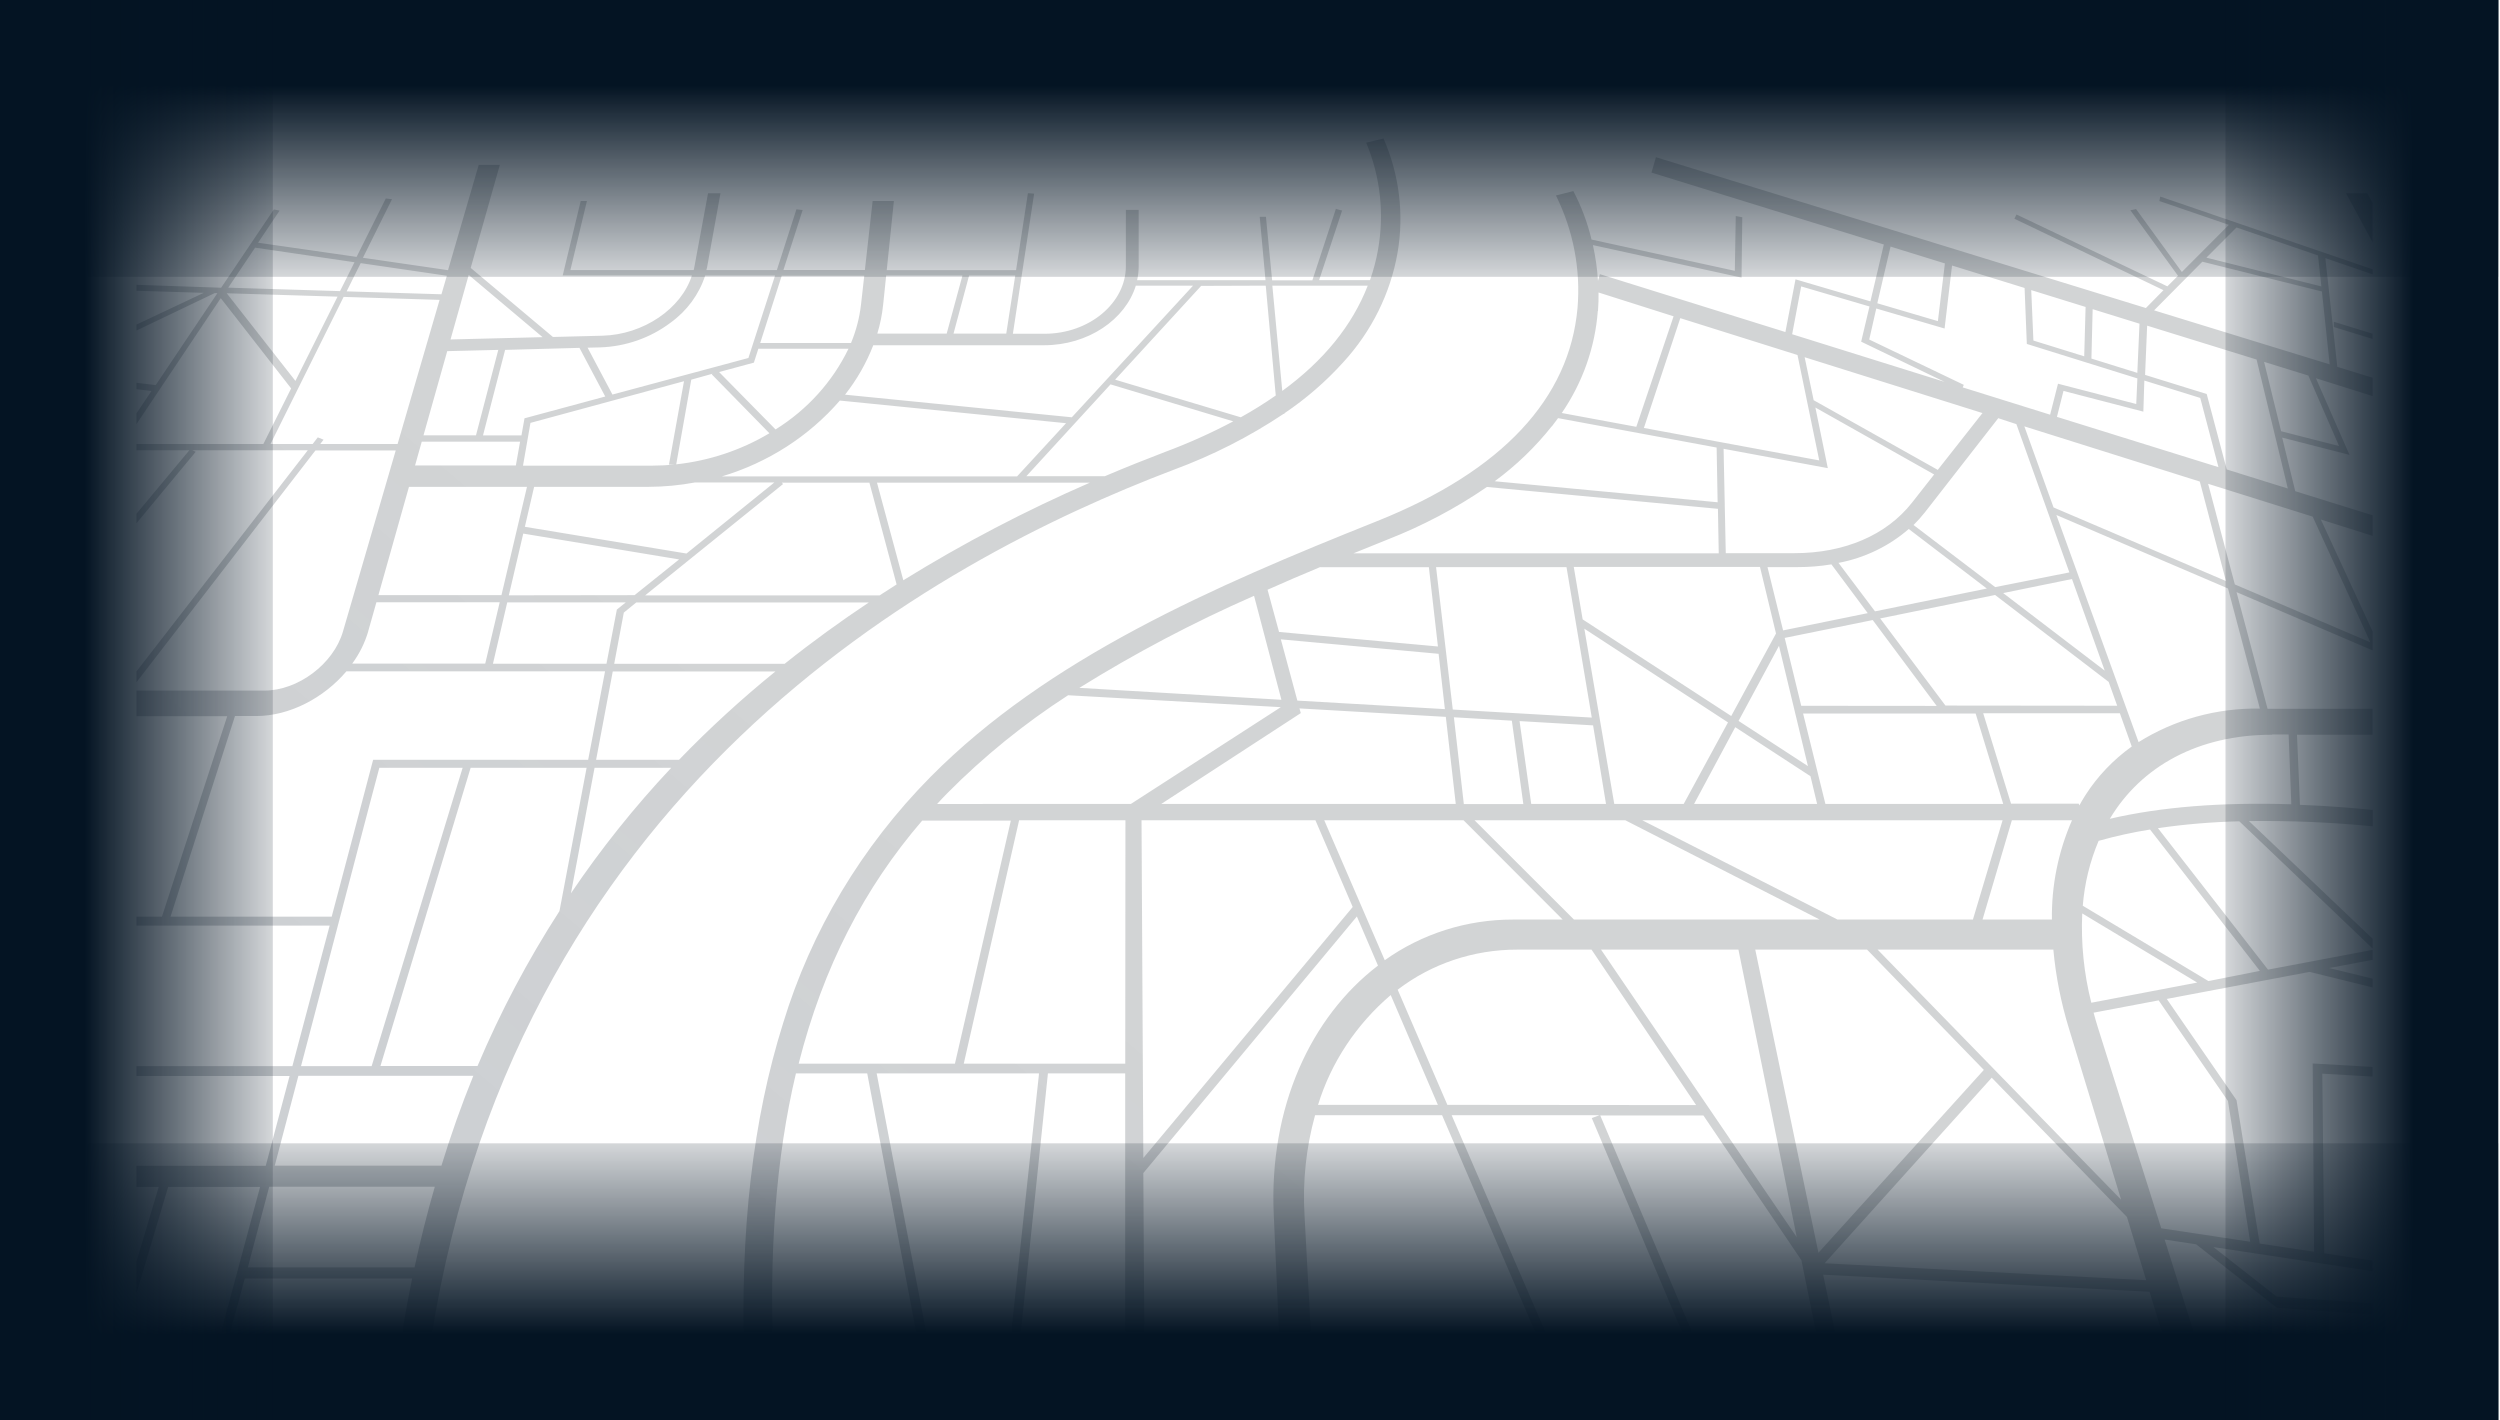 <svg width="1440" height="818" viewBox="0 0 1440 818" fill="none" xmlns="http://www.w3.org/2000/svg">
<path opacity="0.5" d="M1363.54 111.334H1351.34L1366.59 139.527V116.856L1363.54 111.334ZM1344.29 188.366L1366.59 195.226V192.208L1344.33 185.349L1344.29 188.366ZM1243.8 115.792L1283.83 129.512L1256.75 156.675L1230.38 120.423L1227.09 121.108L1254.53 158.836L1248.41 164.941L1161.51 123.543L1160.29 125.979L1246.16 167.137L1236.03 177.425L953.824 90.549L951.248 99.398L1085.09 140.829L1077.36 173.585L1034.21 160.894L1028.39 191.247L921.518 157.91L920.444 161.752C920.01 154.83 919.029 147.951 917.51 141.173L1003.13 159.9L1003.55 125.122L999.795 124.435L999.258 155.99L916.723 137.983C914.412 128.307 910.893 118.933 906.241 110.064L896.223 112.602C906.25 132.82 910.532 155.216 908.637 177.528C903.986 229.216 865.705 271.196 793.185 300.178C698.196 338.111 603.566 379.268 535.983 447.487C496.293 487.654 467.175 536.322 451.048 589.446C433.804 644.322 426.004 708.357 428.759 786.557H445.646C442.677 721.87 447.006 666.514 458.454 618.291H499.527L531.332 786.557H537.164L504.965 618.291H598.486L580.419 786.557H586L603.602 618.291H648.109V786.557H659.236L658.556 675.671L781.557 527.882L793.722 556.177C755.154 585.673 730.825 637.566 733.688 699.816L737.552 786.557H756.084L751.397 699.816C750.258 680.479 752.311 661.091 757.479 642.367H830.643L892.502 786.419H898.441L836.153 642.367H921.303L916.867 644.013L976.972 786.557H982.803L921.732 642.505H981.157L1037.61 725.883L1049.96 786.693H1061.08L1050.14 734.218L1238.14 744.061L1251.1 786.557H1269.63L1246.84 713.982L1264.98 716.725L1311.48 753.253L1366.59 757.163V750.784L1311.41 746.873L1274.89 718.303L1366.59 732.228V726.123L1338.75 721.904L1337.64 618.428L1366.59 620.109V614.552L1332.1 612.563L1332.91 721.012L1301.58 716.279L1288.23 633.69L1248.06 575.384L1330.34 559.813L1366.66 568.764V563.722L1341.62 557.583L1366.66 552.85V547.123L1306.37 558.509L1242.97 477.017C1258.5 474.763 1274.15 473.446 1289.84 473.074L1366.66 546.367V540.743L1295.39 472.936C1319.2 472.63 1343.01 473.638 1366.69 475.954V466.523C1361.11 465.973 1355.64 465.459 1350.27 465.047C1341.54 464.396 1333.06 463.882 1324.76 463.573L1323.08 423.204H1366.59V408.251H1306.12L1288.23 341.061L1366.66 374.638V363.8L1336.82 299.252L1366.66 308.65V296.817L1322.07 282.926L1314.53 252.058L1353.31 262.004L1333.96 217.863L1366.66 228.152V217.588L1346.3 211.312L1339.4 148.684L1366.66 158.013V155.132L1244.27 113.22L1243.8 115.792ZM1235.14 219.201L1267.34 229.216L1277.82 269.069L1184.8 240.122L1188.56 225.168L1234.57 237.104L1235.14 219.201ZM1114.07 273.288L1101.22 289.648C1086.59 308.203 1062.48 318.63 1033.57 318.63H994.038L992.786 258.506L1052.82 269.652L1045.66 234.738L1114.07 273.288ZM1044.67 230.518L1039.47 205.755L1141.91 237.927L1116.15 270.647L1044.67 230.518ZM912.573 362.12L995.33 416.104L969.816 463.059H929.818L912.573 362.12ZM925.059 463.059H881.983L875.258 415.35L917.617 417.819L925.059 463.059ZM999.506 418.848L1042.84 447.11L1046.66 463.059H975.791L999.506 418.848ZM1041.37 441.279L1001.41 415.247L1024.7 371.997L1041.37 441.279ZM1018.08 326.656H1035.43C1041.95 326.663 1048.46 326.136 1054.9 325.078L1075.82 353.168L1027.06 363.114L1018.08 326.656ZM1038.58 410.995H1137.97L1153.85 463.059H1051.43L1038.58 410.995ZM1037.51 406.536L1027.99 367.435L1078.69 357.147L1115.53 406.604L1037.51 406.536ZM1058.98 324.221C1074.06 321.355 1088.04 314.609 1099.44 304.705L1144.41 339.002L1080.01 352.139L1058.98 324.221ZM1013.75 326.553L1022.98 364.898L997.189 412.435L911.607 356.769L906.491 326.553H1013.75ZM916.867 413.326L836.797 408.696L827.173 326.656H902.305L916.867 413.326ZM832.254 408.456L747.283 403.552L737.767 368.259L828.64 376.593L832.254 408.456ZM748.499 408.045L832.791 412.915L838.515 463.059H668.895L749.251 410.754L748.499 408.045ZM837.441 413.155L870.821 415.11L877.44 463.127H843.166L837.441 413.155ZM936.222 472.49L1048.14 529.665H906.599L849.355 472.49H936.222ZM945.989 472.49H1153.49L1136.4 529.665H1058.4L945.989 472.49ZM1158.83 472.49H1193.46C1185.56 490.588 1181.62 510.049 1181.9 529.665H1141.94L1158.83 472.49ZM1182.73 546.985C1184.14 562.297 1187.12 577.438 1191.64 592.19L1221.76 691.036L1081.51 546.985H1182.73ZM1197.36 462.921H1158.36L1142.33 410.857H1221.05L1227.88 429.995C1217.25 437.614 1208.22 447.085 1201.26 457.913C1200 459.903 1198.79 461.892 1197.69 463.95L1197.36 462.921ZM1120.58 406.399L1082.98 356.221L1149.17 342.707L1214.6 392.782L1219.5 406.502L1120.58 406.399ZM1153.82 341.61L1193.46 333.515L1212.31 386.266L1153.82 341.61ZM1149.23 338.179L1102.2 302.408C1104.53 300.109 1106.72 297.669 1108.74 295.102L1150.99 240.877L1161.44 244.306L1191.96 329.709L1149.23 338.179ZM1166.02 245.576L1267.09 277.37L1282.15 334.681L1182.84 292.29L1166.02 245.576ZM1205.37 178.078L1232.35 186.445L1231.1 214.775L1204.66 206.544L1205.37 178.078ZM1201.3 176.808L1200.51 205.241L1171.24 196.152L1169.99 167.102L1201.3 176.808ZM1088.95 142.03L1120.26 151.736L1116.22 184.971L1081.33 174.681L1088.95 142.03ZM1080.73 177.7L1120.08 189.224L1124.37 152.937L1166.16 165.867L1167.45 198.107L1231.13 217.966L1230.48 232.714L1185.41 221.019L1180.87 238.853L1130.53 223.144L1131.14 221.67L1076.68 195.57L1080.73 177.7ZM1037.48 164.975L1076.83 176.533L1072.03 196.804L1120.08 219.955L1032.28 192.517L1037.48 164.975ZM1035.36 204.487L1047.88 265.194L946.883 246.502L967.848 183.256L1035.36 204.487ZM920.444 179.14C920.73 175.471 920.802 171.938 920.766 168.474L963.985 182.193L942.518 245.849L899.586 237.893C911.605 220.321 918.747 200.098 920.336 179.14H920.444ZM893.861 245.61C895.113 244.032 896.223 242.454 897.439 240.842L988.778 257.785L989.351 289.305L860.946 277.198C873.306 268.121 884.339 257.497 893.754 245.61H893.861ZM799.231 310.775C819.481 302.859 838.693 292.695 856.475 280.491L989.53 293.078L989.994 318.733H779.554L799.231 310.775ZM760.484 326.69H823.023L828.247 372.375L736.728 364.006L730.11 339.689C740.104 335.231 750.192 330.886 760.377 326.656L760.484 326.69ZM722.346 343.256L738.089 403.071L621.705 396.212C653.823 376.22 687.424 358.509 722.239 343.222L722.346 343.256ZM460.028 612.666C474.125 557 497.917 511.316 531.189 472.662H582.243L550.043 612.666H460.028ZM648.144 612.666H555.124L587.002 472.49H648.252L648.144 612.666ZM539.775 463.093C541.672 461.035 543.604 458.942 545.607 456.919C566.605 435.73 589.951 416.801 615.229 400.465L737.767 407.325L651.4 463.059L539.775 463.093ZM658.556 666.993L657.518 472.49H757.694L779.161 522.428L658.556 666.993ZM762.775 472.49H843.023L900.087 529.665H871.465C844.86 529.635 818.956 537.852 797.621 553.09L762.775 472.49ZM759.196 636.4C766.71 611.982 781.211 590.072 801.056 573.154L828.211 636.4H759.196ZM833.685 636.4L805.063 570.067C824.569 555.107 848.811 546.965 873.791 546.985H916.723L976.972 636.537L833.685 636.4ZM922.197 546.985H1001.34L1034.93 712.644L922.197 546.985ZM1047.42 721.596L1011.03 546.985H1075.43L1142.69 616.267L1047.42 721.596ZM1050.99 727.632L1147.24 620.76L1225.12 700.983L1236.21 737.407L1050.99 727.632ZM1283.3 634.17L1296.1 715.25L1244.87 707.499L1208.49 592.19C1207.55 589.205 1206.7 586.257 1205.91 583.307L1243.37 576.207L1283.3 634.17ZM1204.59 577.579C1200.34 560.749 1198.58 543.431 1199.37 526.133L1265.59 565.952L1204.59 577.579ZM1301.69 559.229L1272.06 565.095L1199.68 521.707C1200.7 508.87 1203.77 496.259 1208.8 484.323C1218.6 481.576 1228.54 479.388 1238.61 477.773H1238.4L1301.69 559.229ZM1308.84 423.067H1318.25L1319.79 463.264C1279.75 461.995 1244.65 464.773 1215.25 471.633C1233.39 441.347 1266.19 423.204 1308.73 423.204L1308.84 423.067ZM1301.69 408.148C1276.91 407.722 1252.56 414.45 1231.82 427.458L1184.48 296.645L1283.33 338.968L1301.69 408.148ZM1332.1 297.571L1365.33 369.974L1287.27 336.636L1271.88 278.673L1332.1 297.571ZM1317.79 281.383L1282.61 270.408L1271.06 226.952L1235.57 215.942L1236.75 187.577L1299.79 207.093L1317.79 281.383ZM1347.3 256.928L1313.92 248.388L1304.11 208.43L1329.62 216.32L1347.3 256.928ZM1341.89 209.872L1240.76 178.763L1268.55 150.742L1337.43 167.891L1341.89 209.872ZM1335.17 147.141L1337.1 164.975L1270.88 148.409L1288.23 131.02L1335.17 147.141ZM739.269 238.442H739.805V238.064C752.289 229.645 763.655 219.798 773.65 208.739C790.04 190.895 800.896 169.012 804.991 145.563C808.809 123.342 806.005 100.541 796.906 79.779L791.897 80.98L786.924 82.18C795.1 101.761 797.453 123.131 793.722 143.916C792.674 149.844 791.13 155.683 789.106 161.374H759.805L773.043 121.28L769.464 120.32L755.906 161.477H732.757L729.18 124.881H725.602L728.93 161.409H654.978C655.582 158.761 655.881 156.058 655.872 153.349V120.868H648.502V153.349C648.502 174.511 627.465 192.242 601.671 192.242H583.424L595.66 111.54L592.082 111.265L585.249 155.612H510.761L514.875 115.792H502.639L498.167 155.509H451.263L462.319 120.971L458.741 120.56L447.471 155.543H406.935C406.935 155.167 406.935 154.823 407.186 154.48L414.986 111.334H407.83L399.816 154.48C399.816 154.823 399.601 155.167 399.53 155.543H328.548L338.065 115.792H334.487L324.112 158.665H398.528C392.553 177.666 370.765 192.791 346.866 193.374L318.495 194.094L271.126 154.309L287.906 94.973H275.741L258.067 155.612L209.053 148.478L225.796 114.729L222.219 114.317L205.403 147.964L148.661 139.801L161.04 121.314L157.748 120.629L127.374 165.73L78.609 164.049V167.479L117.356 168.68L78.609 186.96V190.39L123.616 168.851H125.226L89.7 221.807L78.609 220.504V224.173L87.267 225.202L78.609 238.099V244.272L127.159 171.733L167.695 223.728L151.702 255.728H78.609V259.364H109.055L78.609 295.925V301.378L112.741 260.221L110.701 259.364H177.282L78.609 386.745V392.953L181.683 259.467H227.943L197.533 363.8C192.13 382.355 171.737 397.789 152.238 397.789H78.609V412.538H130.88L93.278 527.985H78.609V533.163H189.876C182.935 559.367 175.565 587.045 168.41 614.106H78.609V619.765H166.8C162.078 637.566 157.462 654.99 153.062 671.52H78.609V683.662H91.418L78.609 726.706V744.953L96.856 683.662H149.806C135.209 738.298 123.831 780.485 121.828 786.557C122.114 785.973 122.549 785.469 123.093 785.09C123.638 784.712 124.274 784.473 124.941 784.395L124.368 786.557H127.266C128.124 783.949 129.449 779.079 132.096 769.407C134.35 761.141 137.319 750.028 140.969 736.446H237.388C234.025 752.75 231.175 769.464 228.837 786.59H246.046C291.053 456.027 538.309 322.883 676.158 270.544C698.464 262.312 719.653 251.534 739.269 238.442ZM787.818 164.529C779.017 187.166 762.775 207.539 738.589 225.168L732.865 164.529H787.818ZM729.073 164.529L734.833 227.809C728.348 232.323 721.625 236.513 714.69 240.362L642.313 218.686L691.865 164.666L729.073 164.529ZM584.783 158.699L579.596 192.173H549.221L558.201 158.699H584.783ZM508.685 175.573L510.438 158.699H554.373L545.286 192.173H505.323C506.979 186.752 508.104 181.195 508.685 175.573ZM502.997 198.862H601.313C626.822 198.862 648.216 184.011 654.227 164.563H687.178L617.376 240.362L486.754 227.329C493.588 218.65 499.06 209.06 502.997 198.862ZM293.093 342.913L301.393 307.346L391.158 322.231L365.506 342.81L293.093 342.913ZM360.426 346.995L355.309 351.11L349.334 382.321H283.934L292.163 346.995H360.426ZM302.324 303.436L307.654 280.423H373.52C382.54 280.393 391.536 279.543 400.389 277.884H446.04L395.415 318.836L302.324 303.436ZM443.178 249.554C426.899 259.27 408.566 265.386 389.512 267.458L398.17 218.686L410.478 215.256L409.977 215.634L443.178 249.554ZM414.198 214.296L434.234 208.877L436.809 200.886H488.722C479.563 219.857 465.004 235.967 446.719 247.359L414.198 214.296ZM385.326 267.561H388.689C384.423 267.986 380.135 268.203 375.845 268.212H301.25L305.544 243.586L393.984 219.577L385.326 267.561ZM415.772 274.42C442.36 266.459 465.971 251.282 483.749 230.724L614.049 243.758L585.821 274.42H415.772ZM450.262 158.836H497.81L495.913 175.71C495.023 183.205 493.099 190.552 490.189 197.558H437.883L450.262 158.836ZM345.65 200.097C360.375 199.613 374.558 194.653 386.149 185.931C395.665 179.115 402.68 169.58 406.185 158.699H446.433L431.085 206.202L352.769 227.261L338.458 200.268L345.65 200.097ZM333.772 200.371L348.619 228.393L302.109 240.945L300.356 250.789H278.21L290.946 201.537L333.772 200.371ZM299.569 254.39L297.135 268.109H239.07L242.934 254.39H299.569ZM269.981 158.356L312.52 194.197L259.499 195.535L269.981 158.356ZM287.011 201.537L274.167 250.754H243.935L257.602 202.257L287.011 201.537ZM207.765 151.565L257.387 158.836L254.275 169.503L199.679 167.822L207.765 151.565ZM146.944 142.647L204.187 151.05L195.851 167.685L131.452 165.695L146.944 142.647ZM130.594 168.92L194.42 170.875L170.163 219.406L130.594 168.92ZM184.473 255.728L186.37 253.258L183.042 251.921L180.109 255.728H155.817L197.926 171.011L253.202 172.727L229.016 255.728H184.473ZM235.564 280.423H303.54L288.836 342.81H217.961L235.564 280.423ZM212.094 363.561L216.817 346.892H287.834L279.497 382.218H202.899C207.029 376.585 210.138 370.323 212.094 363.697V363.561ZM98.215 527.985L135.352 412.435H147.587C166.871 412.435 186.656 401.906 199.536 386.677H348.512L338.78 437.643H214.92L214.312 439.942C208.05 463.641 200.001 494.475 191.057 527.985H98.215ZM177.998 596.579C197.211 523.354 214.92 455.341 218.497 442.239H266.475L214.061 614.106H173.383L177.998 596.579ZM238.819 730.033H142.794L144.546 723.174C147.695 711.375 151.201 698.136 155.065 683.559H250.447C246.082 698.673 242.194 714.153 238.784 729.998L238.819 730.033ZM254.275 671.418H158.249C162.471 655.538 167.014 638.218 171.88 619.662H272.629C265.807 636.445 259.689 653.697 254.275 671.418ZM275.204 614.003H219.142L271.09 442.239H337.886L322.251 524.794C303.898 553.229 288.099 583.107 275.025 614.106L275.204 614.003ZM328.87 514.539L342.466 442.239H386.65C365.414 464.827 346.092 489.004 328.87 514.539ZM391.122 437.643H343.36L352.948 386.745H446.648C427.074 402.61 408.53 419.608 391.122 437.643ZM451.943 382.355H353.771L359.316 352.859L366.471 347.029H500.421C484.178 357.867 467.936 369.597 451.943 382.355ZM506.646 342.947H371.588L451.048 278.81L450.298 278.021H500.779L516.449 336.636C513.157 338.729 509.902 340.82 506.646 342.947ZM520.314 334.236L505.144 278.021H627.752C590.546 294.203 554.637 312.992 520.314 334.236ZM636.41 274.282H591.188L639.665 221.395L710.361 242.695C697.752 249.383 684.688 255.249 671.257 260.255C660.345 264.439 648.646 269.069 636.41 274.282Z" fill="url(#paint0_linear_712_810)" fill-opacity="0.4"/>
<path d="M1439.05 -0.001H7.008V159.448H1439.05V-0.001Z" fill="url(#paint1_linear_712_810)"/>
<path d="M7.01 817.999H1439.05V658.551H7.01V817.999Z" fill="url(#paint2_linear_712_810)"/>
<path d="M1439.02 817.999V-0.001H1281.89V817.999H1439.02Z" fill="url(#paint3_linear_712_810)"/>
<path d="M0 0V818H157.127V0H0Z" fill="url(#paint4_linear_712_810)"/>
<defs>
<linearGradient id="paint0_linear_712_810" x1="968.314" y1="191.797" x2="455.366" y2="802.443" gradientUnits="userSpaceOnUse">
<stop offset="0.61" stop-color="#010910" stop-opacity="0.88"/>
<stop offset="1" stop-color="#041423"/>
<stop offset="1" stop-color="#041423"/>
</linearGradient>
<linearGradient id="paint1_linear_712_810" x1="723.03" y1="49.532" x2="723.03" y2="159.448" gradientUnits="userSpaceOnUse">
<stop stop-color="#041423"/>
<stop offset="1" stop-color="#041423" stop-opacity="0.17"/>
</linearGradient>
<linearGradient id="paint2_linear_712_810" x1="723.032" y1="768.467" x2="723.032" y2="658.551" gradientUnits="userSpaceOnUse">
<stop stop-color="#041423"/>
<stop offset="1" stop-color="#041423" stop-opacity="0.17"/>
</linearGradient>
<linearGradient id="paint3_linear_712_810" x1="1390.2" y1="408.999" x2="1281.89" y2="408.999" gradientUnits="userSpaceOnUse">
<stop stop-color="#041423"/>
<stop offset="1" stop-color="#041423" stop-opacity="0.17"/>
</linearGradient>
<linearGradient id="paint4_linear_712_810" x1="48.812" y1="409" x2="157.127" y2="409" gradientUnits="userSpaceOnUse">
<stop stop-color="#041423"/>
<stop offset="1" stop-color="#041423" stop-opacity="0.17"/>
</linearGradient>
</defs>
</svg>
